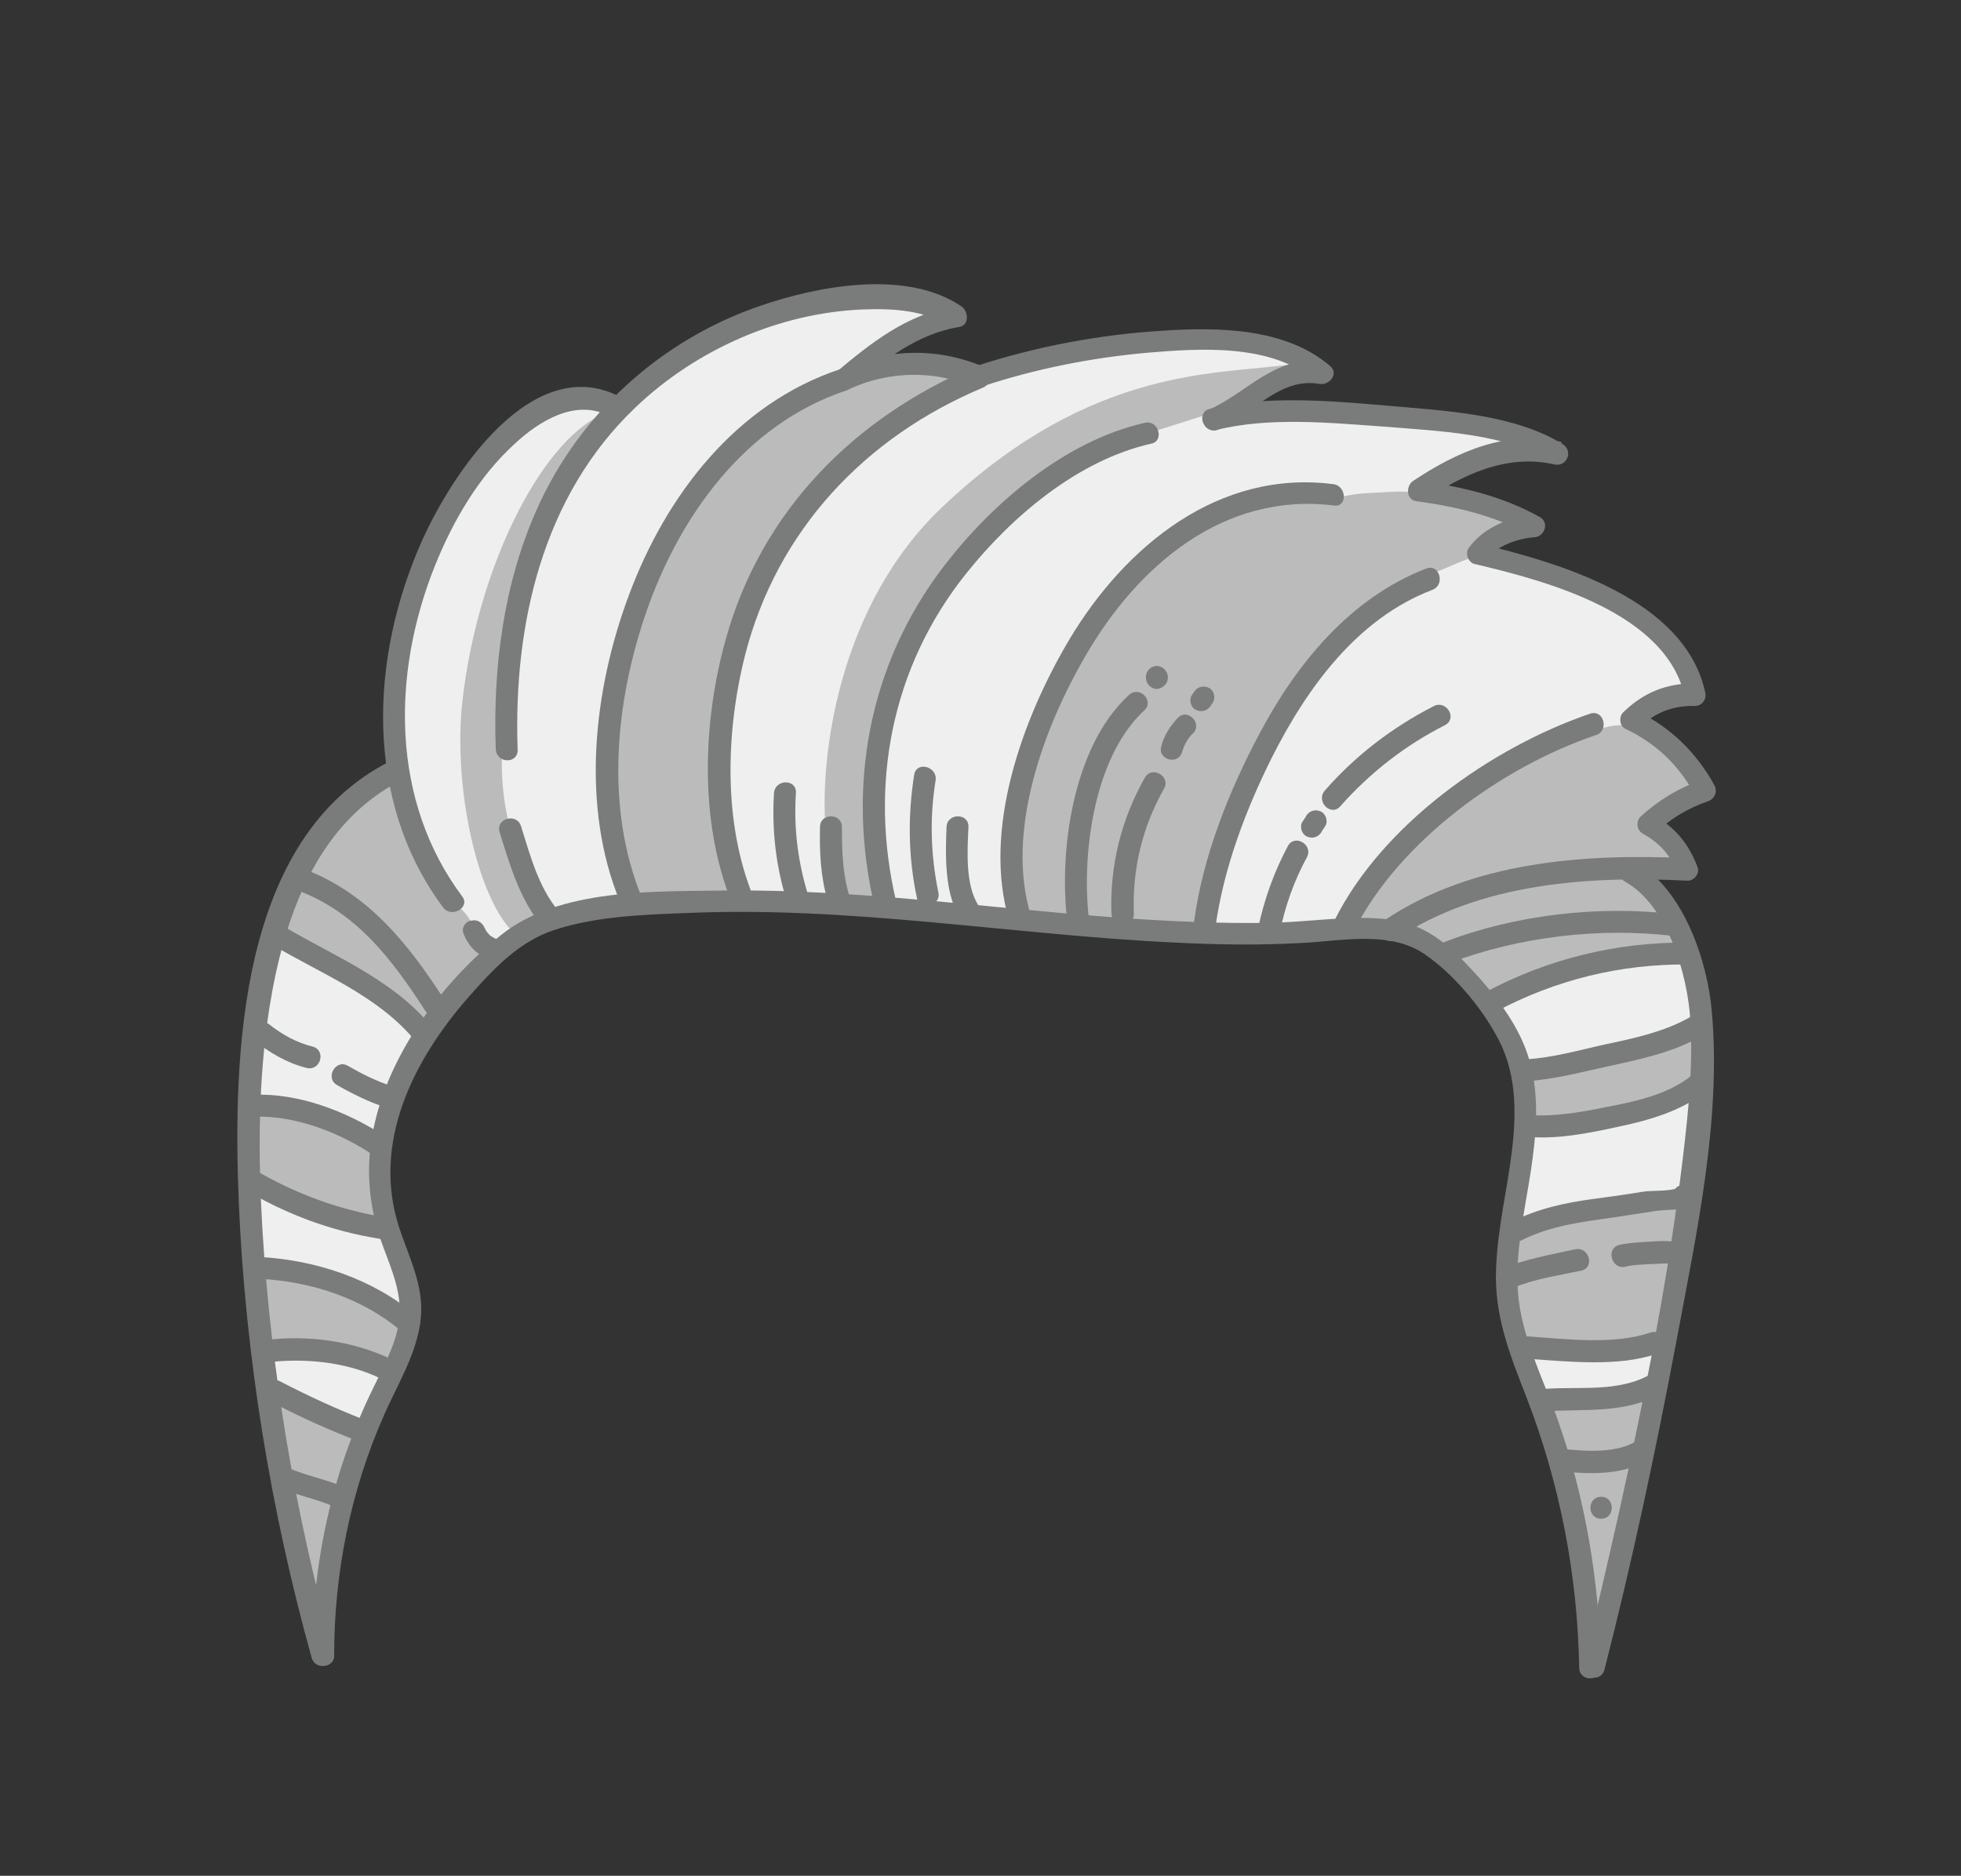 <?xml version="1.0" encoding="utf-8"?>
<!-- Generator: Adobe Illustrator 19.2.0, SVG Export Plug-In . SVG Version: 6.00 Build 0)  -->
<svg version="1.1" id="Layer_1" xmlns="http://www.w3.org/2000/svg" xmlns:xlink="http://www.w3.org/1999/xlink" x="0px" y="0px"
	 viewBox="0 0 358 342.5" style="enable-background:new 0 0 358 342.5;" xml:space="preserve">
<rect x="0" y="0" width="358" height="342.5" fill="#333333" stroke="none"/>
<style type="text/css">
	.st0{fill:#EFEFEF;}
	.st1{fill:#BBBBBC;}
	.st2{fill:#7A7B7B;}
</style>
<g>
	<path class="st0" d="M290.2,305.2c-0.3-17.3-3.6-34.1-9.8-49.9l-0.4-1.1c-2.6-6.7-5-13-5-20.1c0-4.9,0.8-10,1.7-14.8
		c0.3-1.6,0.6-3.3,0.8-4.9c1.1-7.2,2-15.5-1.5-23.2c-3-6.6-9.1-13.9-15-17.9c-1.9-1.3-4-2.1-6.5-2.6l-0.3-0.1l-0.2,0l-0.2-0.1
		l-0.3,0c-1.3-0.2-2.8-0.3-4.4-0.3c-2.5,0-4.9,0.2-7.3,0.4c-1.6,0.1-3.2,0.3-4.6,0.4c-3,0.1-6.2,0.2-9.4,0.2
		c-4.2,0-8.5-0.1-13.2-0.3c-11-0.5-22.2-1.6-33-2.6c-15.2-1.5-30.9-3-46.4-3c-3.3,0-6.6,0.1-9.8,0.2l-1.4,0.1
		c-7.5,0.3-15.9,0.7-23.3,3.1l-0.1,0l-0.1,0.1l-0.1,0l-0.1,0c-7,2.5-12.1,8.2-16.1,12.8c-12.8,14.5-17.5,30-13.1,43.7
		c0.4,1.4,0.9,2.7,1.4,4c1.5,4.1,2.9,8,2.5,12.2l-0.1,0.6l0,0.2l-0.1,0.2l-0.1,0.3c-0.7,3.8-2.4,7.4-4.3,11.1
		c-0.7,1.5-1.5,3-2.1,4.5c-0.5,1.2-1,2.4-1.6,3.9l0,0.1l0,0.1l-0.1,0.1l-0.1,0.2c-4.9,12.6-7.4,26.2-7.4,40.2v0l0,0l0,0
		c-7.6-27.4-12.1-55.1-13.2-82.4c-0.5-12.6-0.7-29.1,2.8-44.2c3.9-16.7,11.6-28.2,23-34.2l1.2-0.7l-0.2-1.4
		c-1.7-12.7,0.6-26.9,6.4-39.8c4.5-9.9,15.2-26.8,27.2-26.8c1.9,0,3.8,0.4,5.7,1.3l1.3,0.6l1-1c7.2-7,16-12.4,25.4-15.6
		c4.2-1.4,12.4-3.8,20.5-3.8c6,0,10.8,1.3,14.4,3.7c0,0,0,0.1,0,0.1c-4.1,0.7-8,2.4-12.2,5.1l1.3,3.7c1.1-0.1,2.3-0.2,3.4-0.2
		c3.6,0,7.2,0.7,10.7,2l0.7,0.3l0.7-0.2c10.5-3.4,21.7-5.6,33.1-6.3c2.7-0.2,5-0.3,7.1-0.3c10.1,0,17.1,1.9,22,6c0,0-0.1,0-0.1,0
		c-0.7-0.1-1.4-0.2-2.1-0.2c-3.8,0-7,1.8-9.8,3.7l-6.1,4.2l7.4-0.5c1.8-0.1,3.6-0.2,5.6-0.2c5.5,0,11.1,0.5,16.4,0.9l3.6,0.3
		c9.6,0.8,20.5,1.6,28.2,6.4c-1.7-0.4-3.5-0.6-5.3-0.6c-4.9,0-10,1.5-15.6,4.7l-4.8,2.7l5.4,1c6.3,1.2,11.4,3,16,5.5c0,0,0,0-0.1,0
		c-2.5,0.2-5.3,1-7.4,2.3l-3.9,2.5l4.5,1.1c21.9,5.6,33.7,13.6,36.1,24.7c0,0,0,0.1,0,0.1l-0.3,0c-3.3,0-6.2,0.9-8.8,2.6l-2.6,1.7
		l2.7,1.6c4.6,2.8,8.3,6.6,10.9,11.5c0,0,0,0.1-0.1,0.1c-3,1-5.6,2.5-8.1,4.4l-2.1,1.6l2.1,1.6c2.3,1.7,3.9,4,5,6.8c0,0,0,0,0,0
		c-1.7-0.1-3.6-0.1-5.6-0.2l-5-0.1l3.5,3.5c5.5,5.5,8.6,15.4,9.3,22.8c1.5,17.3-1.9,35.5-5.2,53.1c-0.4,2.1-0.8,4.3-1.2,6.4
		c-0.5,2.8-1.1,5.6-1.6,8.5l0,0.1l0,0.1l0,0.1l0,0.1c-0.7,3.6-1.4,7.3-2.3,11.3l0,0.2l0,0.2l-0.1,0.2l0,0.2
		c-2.7,13.2-5.8,26.4-9,39.1l-0.2,0L290.2,305.2L290.2,305.2C290.2,305.2,290.2,305.2,290.2,305.2z"/>
	<g>
		<path class="st1" d="M134.2,117.5c5.6-20.6,19.9-37.4,40.3-47.4l2.5-1.2l-2.8-0.6c-2.2-0.5-4.4-0.8-6.6-0.8
			c-4.2,0-8.3,0.9-12.2,2.7l-0.2,0.1l-0.1,0c-0.1,0-0.1,0.1-0.2,0.1c-16.5,5.5-30.1,20.6-37.3,41.4c-3.7,10.7-8.8,31.7-1.2,51.4
			l0.3,0.7l0.7,0c4.2-0.3,8.4-0.3,12.4-0.3c1,0,5,0,5,0l-0.5-1.3C130,149.5,130,133.2,134.2,117.5z"/>
		<path class="st1" d="M79.2,183.9c-5.4-8.3-12-17.6-22.9-22l-0.9-0.4l-0.4,0.9c-0.9,2.1-1.8,4.4-2.6,6.8l-0.2,0.8l0.7,0.4
			c2.1,1.2,4.3,2.4,6.4,3.5c6.4,3.5,13,7,18,12.3l0.8,0.9l0.7-1c0.1-0.2,0.2-0.3,0.4-0.5l0.7-1l-0.6-0.6
			C79.3,184.1,79.2,184,79.2,183.9z"/>
		<path class="st1" d="M87.9,172.7c-0.7-0.7-1.2-1.5-1.6-2.6c-0.1-0.2,0-0.4,0.1-0.6c0.1-0.1,0.1-0.2,0.2-0.3
			c-0.9-1.4-1.7-2.8-3-3.7c-0.1,0-0.1,0-0.2,0c-0.4,0-0.7-0.2-0.9-0.5c-4.7-6.3-7.9-13.6-9.5-21.6l-0.3-1.4l-1.2,0.7
			c-6,3.6-11,8.9-14.7,16l-0.5,1l1,0.4c10.7,4.5,17.4,13.1,23.1,21.8l0.8,1.2l0.9-1.1c2.1-2.6,4.4-5,6.8-7.3l0.9-0.8l-1-0.7
			C88.4,173.1,88.1,172.9,87.9,172.7z"/>
		<path class="st1" d="M52.6,256l-1.7-0.9l0.3,1.9c0.6,3.9,1.2,7.8,1.9,11.5l0.1,0.5l0.5,0.2c1.5,0.6,3.1,1.1,4.7,1.6
			c1.1,0.3,2.3,0.7,3.4,1.1l1,0.4l0.3-1c0.8-2.7,1.7-5.5,2.7-8.3l0.3-0.9l-0.9-0.4C60.9,260,56.6,258.1,52.6,256z"/>
		<path class="st1" d="M49.4,232.5l-1.2-0.1l0.1,1.2c0.3,3.7,0.7,7.4,1.1,11.1l0.1,1l1-0.1c1.4-0.1,2.8-0.2,4.2-0.2
			c5.7,0,11.3,1.1,16.1,3.3l0.9,0.4l0.4-0.9c1-2.1,1.6-3.9,2-5.7l0.1-0.6l-0.5-0.4C67.3,236.3,58.8,233.2,49.4,232.5z"/>
		<path class="st1" d="M56.8,272.3c-0.5-0.2-1.1-0.3-1.6-0.5l-1.6-0.5l0.3,1.6c1.1,5.5,2.3,11.1,3.6,16.7l2-0.1
			c0.5-4.8,1.4-9.7,2.6-14.5l0.2-0.8l-0.8-0.3C59.9,273.2,58.3,272.8,56.8,272.3z"/>
		<path class="st1" d="M68.8,222.9l1.5,0.3l-0.3-1.5c-0.8-3.7-1.1-7.5-0.8-11.3l0.1-0.6l-0.5-0.3c-6.8-4.3-14-6.6-20.5-6.7l-1,0l0,1
			c-0.1,3.3-0.1,6.8,0,10.4l0,0.6l0.5,0.3C54.3,218.8,61.4,221.5,68.8,222.9z"/>
		<path class="st1" d="M305.3,219.9c-0.7,0-1.3,0.1-2,0.2c-1.3,0.2-2.6,0.4-4,0.6c-1.2,0.2-2.4,0.4-3.5,0.6l-1.4,0.2
			c-5.4,0.7-11,1.5-16.1,4.1c-0.1,0-0.2,0.1-0.3,0.1l-0.7,0.1l-0.1,0.7c-0.2,1.4-0.3,2.8-0.3,4.2l-0.1,1.4l1.4-0.4
			c2.5-0.8,5.2-1.4,7.8-1.9c0.9-0.2,1.8-0.4,2.7-0.6c0.1,0,0.2,0,0.3,0c0.6,0,1,0.6,1,1c0.1,0.5-0.2,0.8-0.6,0.9
			c-1,0.2-2.1,0.4-3.1,0.7c-2.9,0.6-5.9,1.2-8.7,2.3l-0.7,0.3l0,0.7l0,0.3c0,0.1,0,0.3,0,0.4c0.2,2.7,0.7,5.6,1.7,8.8l0.2,0.7l0.8,0
			l0.1,0c0.8,0.1,1.7,0.1,2.6,0.2c2.9,0.2,6.2,0.5,9.4,0.5c4.4,0,7.9-0.5,10.7-1.5c0.1,0,0.2-0.1,0.4-0.1h0.1l0.9,0.1l0.2-0.9
			c0.7-4.1,1.5-8.2,2.2-12.6l0.2-1.1l-1.7,0c-0.8,0-1.6,0-2.4,0.1l-0.1,0c-1.6,0.1-3.2,0.1-4.8,0.5c-0.1,0-0.2,0-0.3,0
			c-0.6,0-0.9-0.6-1-1c0-0.3,0-0.8,0.7-0.9c1.8-0.4,3.7-0.5,5.6-0.6l0.6,0c0.6,0,1.2-0.1,1.8-0.1c0.3,0,0.7,0,1,0l0.9,0.1l0.1-0.9
			c0.3-2,0.6-3.9,0.9-5.9l0.2-1.2l-1.3,0.1C306.1,219.8,305.7,219.9,305.3,219.9z"/>
		<path class="st1" d="M288,256.5c-1.2,0-2.4,0-3.5,0.1l-1.4,0.1l0.5,1.3c0.2,0.5,0.4,1,0.5,1.5c0.6,1.8,1.2,3.7,1.8,5.6l0.2,0.6
			l0.7,0.1c1.2,0.1,2.8,0.2,4.5,0.2c3.4,0,6-0.5,8.1-1.6l0.4-0.2l0.1-0.5c0.5-2.5,1-5,1.5-7.4l0.3-1.7l-1.6,0.5
			C296.3,256.3,292.3,256.4,288,256.5z"/>
		<path class="st1" d="M309,189.3c-4.3,2.1-9.2,3.2-13.9,4.2l-1.4,0.3c-0.8,0.2-1.5,0.4-2.3,0.5c-3.5,0.8-7.1,1.7-10.7,2l-1.1,0.1
			l0.2,1c0.3,1.9,0.4,3.9,0.3,6.1l0,1l1,0c0.3,0,0.6,0,0.9,0c4,0,8-0.7,11.8-1.5c6-1.2,11.7-2.5,16-5.8l0.4-0.3l0-0.5
			c0.1-2.2,0.2-4.4,0.1-6.4l0-1.6L309,189.3z"/>
		<path class="st1" d="M275.5,94.5c-3.8-1.5-7.9-2.6-13.1-3.5c-0.2,0.4-0.8,0.7-1.2,0.2c-0.2-0.2-0.3-0.3-0.6-0.5
			c-0.4-0.1-0.8-0.1-1.3-0.2c-0.2,0-0.4-0.1-0.5-0.5c0,0,0,0,0,0c-2.1-0.4-5-0.2-6.5-0.1c-2.4,0.1-4.9,0.2-7.3,0.8c0,0,0,0,0,0
			c0,0.5-0.2,0.7-0.6,0.7c-0.1,0-0.1,0-0.2,0c-1.7-0.2-3.3-0.3-5-0.3c-15.9,0-30.9,10.3-41.3,28.2c-4.7,8.1-15.1,28.9-10.4,46.9
			l0.2,0.7l0.7,0.1c2.3,0.2,4.5,0.4,6.8,0.6l1.2,0.1l-0.1-1.2c-1.2-12.7,1.8-30.3,11.1-38.9c0.2-0.2,0.4-0.3,0.7-0.3
			c0.4,0,0.9,0.3,1.1,0.8c0.1,0.3,0,0.6-0.2,0.9c-9,8.3-11.8,25.1-10.5,38l0.1,0.8l0.8,0.1c1.5,0.1,2.9,0.2,4.4,0.3l1.4,0.1
			l-0.4-1.4c0-0.1,0-0.2,0-0.3c-0.3-8.6,1.7-16.7,5.9-24.2c0.2-0.3,0.4-0.5,0.7-0.5c0.4,0,0.8,0.2,1,0.6c0.2,0.3,0.2,0.6,0,0.9
			c-4.1,7.2-6,15-5.6,23.3c0,0.1,0,0.3-0.1,0.4l-0.5,1.2l1.3,0.1c3.8,0.3,7.6,0.4,11.2,0.6l0.9,0l0.1-0.9
			c1.4-10.4,5.4-21.7,11.7-33.6c7.8-14.7,17.5-24.5,28.8-29.3c0.1-0.1,0.2-0.1,0.3-0.2c0.1,0,0.3-0.1,0.4-0.1
			c0.2-0.1,0.4-0.2,0.7-0.3c0.1-0.1,0.3-0.1,0.4-0.1c0,0,0,0,0,0c2.7-1,5.1-2.3,7.8-3c-0.1-0.1-0.1-0.2-0.1-0.2
			c-0.1-0.1-0.2-0.5,0-0.7c1.3-1.8,3.3-3.3,5.8-4.4l2.3-0.9L275.5,94.5z"/>
		<path class="st1" d="M309.6,144.2l1.1-0.5l-0.6-1c-2.9-4.4-6.6-7.8-11.4-10.2c-2.4-0.3-5.4-0.1-7.4,1c-0.2,0.1-0.3,0.1-0.4,0.1
			c-17.6,6.3-34.2,19.2-42.4,33.2l-0.9,1.5l1.7,0c1.8,0,3.3,0.1,4.8,0.3l0.4,0l0.3-0.2c11.3-7.4,26.2-11,45.4-11
			c1.7,0,3.6,0,5.4,0.1l1.9,0.1l-1-1.6c-1.3-1.9-3-3.5-5.2-4.7c-0.2-0.1-0.4-0.4-0.5-0.7c0-0.1,0-0.5,0.3-0.8
			C303.6,147.4,306.4,145.6,309.6,144.2z"/>
		<path class="st1" d="M307.6,173.1l-0.5-1.3c-0.2-0.5-0.4-0.9-0.6-1.4l-0.2-0.5l-0.6-0.1c-3.1-0.3-6.2-0.5-9.4-0.5
			c-9.8,0-19.8,1.6-28.9,4.7l-1.5,0.5l1.1,1.1c1.2,1.2,2.3,2.4,3.2,3.4c0.7,0.7,1.3,1.5,1.9,2.3l0.5,0.6l0.7-0.4
			c10.3-5.3,21.4-8.1,32.8-8.4L307.6,173.1z"/>
		<path class="st1" d="M291.3,267.9c-1,0-2,0-3.1-0.1l-1.4-0.1l0.4,1.4c2.1,7.8,3.5,15.8,4.3,24l2,0.1c1.3-5.6,2.6-11.3,3.9-17.1
			c0.6-2.6,1.1-5.2,1.7-7.8l0.3-1.6l-1.6,0.4C295.8,267.7,293.8,267.9,291.3,267.9z"/>
		<path class="st1" d="M303.1,167.6l2.1,0.2L304,166c-1.8-2.7-3.9-4.7-6.1-5.9c-0.1-0.1-0.2-0.1-0.3-0.2l-0.3-0.4l-0.5,0
			c-15.4,0.4-27.8,3.2-37.7,8.7l-1.8,1l1.8,0.8c1.5,0.7,3,1.6,4.5,2.8l0.5,0.4l0.5-0.2l0.1,0c9.7-3.6,20.5-5.6,31.3-5.6
			C298.5,167.3,300.8,167.4,303.1,167.6z"/>
		<path class="st1" d="M221.6,75.3l-12,3.8L191.8,86l-16,15.2l-12.8,23.6c0,0-3.7,21.2-3.7,21.7c0,0.5,2.3,18.7,2.3,18.7h-7.5
			c0,0-2.8-6.9-3.4-14.2c-1-12.7,2.3-40.4,21.3-58.4c27.6-26.2,51-24.1,63.7-26.1c4.3-0.7-6.3,6-6.3,6L221.6,75.3z"/>
		<path class="st1" d="M111,75.3c1.6-0.5-10.5,18.5-10.5,18.5s-6.8,20.5-6.9,20.9c-0.1,0.5-1.3,19.8-1.3,19.8
			c-0.4-1.6-1.7,7.1,0.8,16.7c1.1,4.2,6.1,16.5,6.1,16.5s-3.9,4-5,3c-7.1-6.2-11.5-27.2-9.8-42.5C87.2,102.8,99.6,79.1,111,75.3z"/>
	</g>
	<g>
		<g>
			<g>
				<path class="st2" d="M61,302.3c0-15.1,3-30.1,9.1-43.9c2.5-5.7,6-11.2,6.7-17.5c0.7-6.1-2.2-11.4-4-17
					c-4.9-15.4,2.7-30.4,12.7-41.8c4.4-5,9.2-10.2,15.7-12.3c7.6-2.5,16.3-2.8,24.3-3.1c29.8-1.3,59.3,4,89,5.4
					c7.6,0.4,15.2,0.5,22.7,0.1c7.3-0.3,16.2-2.4,22.7,1.9c5.7,3.8,11.5,10.9,14.3,17c3.1,7,2.5,14.7,1.4,22.1
					c-1,6.6-2.5,13.3-2.5,20.1c0,7.8,2.8,14.7,5.6,21.9c6.1,15.8,9.3,32.4,9.6,49.3c0,2.6,4,2.6,4,0c-0.3-15.4-2.8-30.7-7.9-45.2
					c-2.7-7.7-6.7-15.2-7.3-23.5c-0.5-7.5,1.3-14.9,2.4-22.2c0.9-6.1,1.5-12.4,0.1-18.5c-1.4-6.3-5.2-11.6-9.4-16.4
					c-4.7-5.2-9.2-9.9-16.5-10.8c-7.2-0.9-14.8,0.5-22.1,0.6c-33.3,0.5-66.2-6.3-99.5-5.9c-12.9,0.2-30-0.4-40.6,8.1
					c-10.5,8.4-20.1,21.1-23.1,34.4c-1.8,7.6-1.2,15.1,1.5,22.4c1.7,4.6,3.7,9.1,2.9,14.1c-0.7,4.2-2.8,7.9-4.6,11.7
					C60.7,268.5,57,285.2,57,302.3C57,304.8,61,304.8,61,302.3L61,302.3z"/>
			</g>
			<g>
				<path class="st2" d="M60.9,301.7c-7-25.1-11.4-51.2-13-77.3c-0.8-13.5-0.8-27.1,1.3-40.5c2.6-16.2,8.5-33.5,24-41.4
					c2.3-1.2,0.3-4.6-2-3.5c-27.7,14-28.7,53.8-27.6,80.7c1.2,27.9,5.8,56.1,13.3,83C57.7,305.3,61.6,304.2,60.9,301.7L60.9,301.7z"
					/>
			</g>
			<g>
				<path class="st2" d="M113.1,72.4c-16.1-8.2-30.7,14.4-36,26.2c-9.6,21.4-10.7,47.6,3.8,67.1c1.5,2,5,0,3.5-2
					c-13.1-17.5-12.9-40.7-5-60.4c3.3-8.2,8-16.3,14.6-22.3c4.4-4.1,11-8.2,17.1-5.1C113.4,77,115.4,73.5,113.1,72.4L113.1,72.4z"/>
			</g>
			<g>
				<path class="st2" d="M102,166.4c-3.7-4.4-5.2-10.2-6.9-15.6c-0.8-2.4-4.6-1.4-3.9,1.1c1.9,6.1,3.7,12.4,7.9,17.4
					C100.8,171.2,103.6,168.3,102,166.4L102,166.4z"/>
			</g>
			<g>
				<path class="st2" d="M94.5,136.9C93.7,114.1,99,90.6,116,74.4c11.1-10.6,26.3-17.3,41.6-17.9c5.3-0.2,11.4,0.1,15.9,3.2
					c0.2-1.2,0.3-2.4,0.5-3.7c-8.4,1.4-15,6.6-21.4,12c-1.9,1.6,0.4,4,2.3,3.1c7.5-3.5,16.1-3.5,23.1-0.3c0-1.3,0-2.6,0-3.9
					c-22,9.3-39,26.4-45.5,49.8c-4.2,15-4.9,33.3,1.1,48.1c1,2.3,4.9,1.3,3.9-1.1c-5.5-13.5-5-30.1-1.5-44
					c5.8-22.8,21.9-39.9,43.4-48.9c1.9-0.8,1.9-3.1,0-3.9c-8.6-3.6-17.9-3.2-26.3,0.7c0.8,1,1.6,2.1,2.4,3.1
					c5.9-4.9,11.8-9.7,19.6-11c1.9-0.3,1.7-2.8,0.5-3.7c-10-6.9-26.2-3.8-36.7-0.2c-18.2,6.2-33.1,19.7-40.9,37.2
					c-6.1,13.7-8,28.8-7.5,43.7C90.6,139.5,94.6,139.5,94.5,136.9L94.5,136.9z"/>
			</g>
			<g>
				<path class="st2" d="M117.1,163.7c-6.6-16.2-4.8-35.4,0.8-51.7c6.1-17.8,18.2-34.6,36.6-40.7c2.4-0.8,1.4-4.7-1.1-3.9
					c-19,6.3-31.8,23-38.6,41.3c-6.5,17.4-8.8,38.5-1.6,56C114.2,167.2,118.1,166.1,117.1,163.7L117.1,163.7z"/>
			</g>
			<g>
				<path class="st2" d="M179.5,70.5c9.7-3.2,19.9-5.2,30-6.1c9.6-0.8,22.6-1.7,30.5,5.1c0.6-1.1,1.3-2.2,1.9-3.3
					c-9.1-1.6-13.9,5.4-21.4,8.7c-2.3,1-0.3,4.5,2,3.5c6.1-2.7,11.1-9.6,18.4-8.3c1.8,0.3,3.6-1.9,1.9-3.3c-8.2-7-20.6-7.1-30.8-6.4
					c-11.4,0.7-22.9,2.9-33.7,6.4C176,67.5,177.1,71.3,179.5,70.5L179.5,70.5z"/>
			</g>
			<g>
				<path class="st2" d="M222.1,78.5c9.6-2.4,20.8-1.3,30.6-0.6c9.7,0.8,22.3,1.2,30.9,6.5c0.5-1.2,1-2.4,1.5-3.7
					c-9.9-2.3-19,1.7-27.1,7.1c-1.3,0.8-1.4,3.4,0.5,3.7c7.3,1,14.3,2.6,20.8,6.2c0.3-1.2,0.7-2.5,1-3.7c-4.6,0.3-9.5,2.3-12.2,6.1
					c-0.7,1,0,2.7,1.2,2.9c13.1,3.1,35,8.9,38.3,24.3c0.6-0.8,1.3-1.7,1.9-2.5c-5.1-0.1-9.4,1.6-13.1,5.2c-0.9,0.8-0.8,2.6,0.4,3.1
					c5.6,2.7,9.8,6.7,12.7,12.2c0.4-1,0.8-2,1.2-2.9c-4.3,1.5-7.9,3.7-11.2,6.7c-0.9,0.9-0.7,2.5,0.4,3.1c3,1.7,5,3.8,6.2,7
					c0.6-0.8,1.3-1.7,1.9-2.5c-18.6-0.9-39.3,0.6-55.2,11.3c-2.1,1.4-0.1,4.9,2,3.5c15.3-10.3,35.3-11.6,53.2-10.7
					c1.2,0.1,2.4-1.3,1.9-2.5c-1.6-4.2-4.1-7.3-8-9.4c0.1,1,0.3,2.1,0.4,3.1c2.8-2.6,5.8-4.4,9.5-5.7c1.2-0.4,1.8-1.7,1.2-2.9
					c-3.3-6-8-10.6-14.2-13.6c0.1,1,0.3,2.1,0.4,3.1c2.9-2.8,6.2-4.1,10.2-4c1.4,0,2.2-1.3,1.9-2.5c-3.7-17-26.5-23.6-41.1-27.1
					c0.4,1,0.8,2,1.2,2.9c1.8-2.6,5.8-3.9,8.7-4.1c1.9-0.1,2.8-2.7,1-3.7c-6.8-3.8-14.1-5.5-21.8-6.6c0.2,1.2,0.3,2.4,0.5,3.7
					c7.2-4.8,15.2-8.7,24-6.7c2.2,0.5,3.5-2.4,1.5-3.7c-8.9-5.5-21.5-6.1-31.7-7c-10.6-0.9-22.5-2-32.9,0.6
					C218.5,75.3,219.6,79.2,222.1,78.5L222.1,78.5z"/>
			</g>
			<g>
				<path class="st2" d="M209,77.2c-14.6,3.3-27.9,14.7-36.7,26.2c-13.8,18-17.8,40.4-12.6,62.3c0.6,2.5,4.4,1.4,3.9-1.1
					c-5-21.2-0.9-42.8,12.8-59.9c8.3-10.4,20.4-20.7,33.8-23.7C212.6,80.5,211.5,76.6,209,77.2L209,77.2z"/>
			</g>
			<g>
				<path class="st2" d="M243.4,88.4c-20.9-2.7-38,11.3-48.2,28.4c-8.5,14.3-16,34.8-10.9,51.5c0.8,2.5,4.6,1.4,3.9-1.1
					c-4.7-15.3,2.3-34.3,10-47.5c9.5-16.4,25.2-29.9,45.3-27.4C246,92.7,245.9,88.7,243.4,88.4L243.4,88.4z"/>
			</g>
			<g>
				<path class="st2" d="M198.9,168.7c-1.6-12,0.6-30.3,10-39c1.9-1.7-0.9-4.6-2.8-2.8c-10.3,9.4-12.9,28.8-11.2,41.8
					C195.2,171.2,199.2,171.3,198.9,168.7L198.9,168.7z"/>
			</g>
			<g>
				<path class="st2" d="M207,166.8c-0.3-8.1,1.5-15.7,5.5-22.8c1.3-2.2-2.2-4.3-3.5-2c-4.3,7.6-6.4,16-6.1,24.8
					C203.1,169.3,207.1,169.3,207,166.8L207,166.8z"/>
			</g>
			<g>
				<path class="st2" d="M221.9,169.2c1.5-10.7,5.5-21.3,10.3-30.9c6.4-12.7,15.6-25.4,29.3-30.6c2.4-0.9,1.3-4.8-1.1-3.9
					c-14,5.4-23.8,17.5-30.6,30.4c-5.5,10.4-10.2,22.2-11.8,34C217.7,170.7,221.5,171.8,221.9,169.2L221.9,169.2z"/>
			</g>
			<g>
				<path class="st2" d="M247.1,170.1c8.3-16.5,27.1-30.1,44.3-35.9c2.4-0.8,1.4-4.7-1.1-3.9c-18.1,6.2-38,20.3-46.7,37.8
					C242.5,170.4,245.9,172.4,247.1,170.1L247.1,170.1z"/>
			</g>
			<g>
				<path class="st2" d="M296.7,161c7.8,4.4,11.4,17,11.9,25.4c0.5,8.4-0.4,16.8-1.4,25.2c-2.6,21.7-6.9,43.1-11.6,64.4
					c-2.1,9.3-4.2,18.6-6.6,27.8c-0.6,2.5,3.2,3.6,3.9,1.1c5.1-19.9,9.4-40.1,13.2-60.3c3.6-19.3,8.2-40.3,6.4-60
					c-0.8-9.2-5.2-22.2-13.7-27C296.4,156.3,294.4,159.7,296.7,161L296.7,161z"/>
			</g>
		</g>
		<g>
			<path class="st2" d="M233.6,170.4c1-4.9,2.6-9.5,5-13.9c1.2-2.3-2.3-4.3-3.5-2c-2.5,4.7-4.3,9.7-5.4,14.9
				C229.3,171.9,233.1,172.9,233.6,170.4L233.6,170.4z"/>
		</g>
		<g>
			<path class="st2" d="M241.2,152c0.2-0.4,0.5-0.8,0.7-1.1c0.6-0.9,0.2-2.2-0.7-2.7c-1-0.5-2.1-0.2-2.7,0.7
				c-0.2,0.4-0.5,0.8-0.7,1.1c-0.6,0.9-0.2,2.2,0.7,2.7C239.5,153.2,240.6,152.9,241.2,152L241.2,152z"/>
		</g>
		<g>
			<path class="st2" d="M244.7,147.2c5.4-6.1,11.8-11.1,19.1-14.8c2.3-1.2,0.3-4.6-2-3.5c-7.6,3.9-14.3,9-19.9,15.4
				C240.1,146.3,243,149.2,244.7,147.2L244.7,147.2z"/>
		</g>
		<g>
			<path class="st2" d="M215.8,137.3c0.4-1.3,1-2.5,2-3.4c1.8-1.8-1-4.7-2.8-2.8c-1.4,1.5-2.5,3.2-3,5.2
				C211.3,138.7,215.1,139.8,215.8,137.3L215.8,137.3z"/>
		</g>
		<g>
			<path class="st2" d="M221,128.9c0.1-0.2,0.3-0.4,0.4-0.6c0.6-0.9,0.2-2.3-0.7-2.7c-1-0.5-2.1-0.2-2.7,0.7
				c-0.1,0.2-0.3,0.4-0.4,0.6c-0.6,0.9-0.2,2.3,0.7,2.7C219.3,130.1,220.4,129.8,221,128.9L221,128.9z"/>
		</g>
		<g>
			<path class="st2" d="M213.2,123.8c0-0.1,0-0.2,0-0.2c0-1-0.9-2-2-2c-1.1,0-2,0.9-2,2c0,0.1,0,0.2,0,0.2c0,1,0.9,2,2,2
				C212.2,125.7,213.2,124.9,213.2,123.8L213.2,123.8z"/>
		</g>
		<g>
			<path class="st2" d="M147.4,163c-1.8-6-2.5-12-2.1-18.2c0.2-2.6-3.8-2.6-4,0c-0.4,6.6,0.3,13,2.2,19.3
				C144.2,166.5,148.1,165.5,147.4,163L147.4,163z"/>
		</g>
		<g>
			<path class="st2" d="M155,163.4c-1.2-4.1-1.3-8.2-1.3-12.4c0-2.6-4-2.6-4,0c-0.1,4.7,0.1,9,1.4,13.5
				C151.8,167,155.6,165.9,155,163.4L155,163.4z"/>
		</g>
		<g>
			<path class="st2" d="M171.3,162.9c-1.4-6.8-1.6-13.6-0.5-20.4c0.4-2.5-3.4-3.6-3.9-1.1c-1.2,7.6-1.1,15.1,0.5,22.6
				C168,166.4,171.9,165.4,171.3,162.9L171.3,162.9z"/>
		</g>
		<g>
			<path class="st2" d="M178.6,165.3c-2.4-3.8-2-10-1.8-14.3c0.1-2.6-3.9-2.6-4,0c-0.2,5-0.4,11.9,2.3,16.3
				C176.5,169.5,180,167.5,178.6,165.3L178.6,165.3z"/>
		</g>
		<g>
			<path class="st2" d="M84.6,170.4c0.4,1.1,1,2.1,1.9,3c0.4,0.4,0.9,0.8,1.4,1c0.2,0.1,0.4,0.2,0.6,0.3c0.1,0,0.2,0.1,0.3,0.2
				c0.3,0.2,0.2,0.1-0.2-0.2c1.3,2.2,4.8,0.2,3.5-2c-0.6-1-1.6-1.2-2.5-1.8c-0.1,0-0.5-0.5-0.6-0.6c0,0-0.2-0.3-0.3-0.4
				c0-0.1-0.3-0.6-0.2-0.4c-0.4-1-1.3-1.7-2.5-1.4C85,168.2,84.2,169.4,84.6,170.4L84.6,170.4z"/>
		</g>
		<g>
			<path class="st2" d="M54.4,162.6c10.7,4,17.2,12.6,23.2,21.9c1.4,2.2,4.8,0.2,3.5-2c-6.6-10.2-13.8-19.3-25.5-23.8
				C53.1,157.8,52,161.7,54.4,162.6L54.4,162.6z"/>
		</g>
		<g>
			<path class="st2" d="M49.7,172.5c8.9,5.3,19.1,9.2,25.9,17.3c1.7,2,4.5-0.9,2.8-2.8c-7-8.3-17.6-12.5-26.7-17.9
				C49.5,167.8,47.5,171.2,49.7,172.5L49.7,172.5z"/>
		</g>
		<g>
			<path class="st2" d="M71.5,198.3c-2.8-0.9-5.4-2.2-8-3.7c-2.2-1.3-4.2,2.2-2,3.5c2.8,1.6,5.8,3.1,8.9,4.1
				C72.9,203,73.9,199.1,71.5,198.3L71.5,198.3z"/>
		</g>
		<g>
			<path class="st2" d="M46.3,189.9c2.9,2.3,6.1,4.2,9.7,5.1c2.5,0.6,3.6-3.2,1.1-3.9c-2.9-0.7-5.6-2.2-8-4.1
				C47.1,185.6,44.3,188.4,46.3,189.9L46.3,189.9z"/>
		</g>
		<g>
			<path class="st2" d="M46.2,203.9c7.6-0.3,15.6,2.8,21.8,6.9c2.2,1.4,4.2-2.1,2-3.5c-6.8-4.4-15.6-7.8-23.9-7.4
				C43.7,200,43.7,204,46.2,203.9L46.2,203.9z"/>
		</g>
		<g>
			<path class="st2" d="M44.5,217.1c7.7,4.6,16,7.7,24.9,9.1c2.5,0.4,3.6-3.4,1.1-3.9c-8.6-1.4-16.5-4.3-24-8.7
				C44.3,212.3,42.3,215.8,44.5,217.1L44.5,217.1z"/>
		</g>
		<g>
			<path class="st2" d="M47.5,233.5c9.3,0.5,18.6,3.5,25.7,9.5c2,1.6,4.8-1.2,2.8-2.8c-8-6.7-18.2-10.1-28.6-10.7
				C45,229.3,45,233.3,47.5,233.5L47.5,233.5z"/>
		</g>
		<g>
			<path class="st2" d="M48.4,248.8c7-0.9,14.7-0.2,21.1,2.9c2.3,1.1,4.3-2.3,2-3.5c-7.1-3.4-15.4-4.5-23.2-3.5
				C45.9,245.1,45.9,249.1,48.4,248.8L48.4,248.8z"/>
		</g>
		<g>
			<path class="st2" d="M49,255.7c5.5,2.9,11.2,5.5,17.1,7.7c2.4,0.9,3.4-2.9,1.1-3.9c-5.5-2.1-10.9-4.6-16.1-7.3
				C48.7,251,46.7,254.5,49,255.7L49,255.7z"/>
		</g>
		<g>
			<path class="st2" d="M50.6,271.5c3.4,1.5,7,2.1,10.4,3.6c2.3,1,4.4-2.4,2-3.5c-3.4-1.5-7-2.1-10.4-3.6
				C50.3,267,48.2,270.5,50.6,271.5L50.6,271.5z"/>
		</g>
		<g>
			<path class="st2" d="M264.7,175.8c12.8-4.8,27.3-6.5,40.9-4.9c2.6,0.3,2.5-3.7,0-4c-13.8-1.6-28.9,0.1-41.9,5.1
				C261.3,172.9,262.3,176.7,264.7,175.8L264.7,175.8z"/>
		</g>
		<g>
			<path class="st2" d="M273.1,184.7c10.9-5.8,22.7-8.7,35-8.6c2.6,0,2.6-4,0-4c-13-0.1-25.6,3-37,9.1
				C268.8,182.4,270.8,185.9,273.1,184.7L273.1,184.7z"/>
		</g>
		<g>
			<path class="st2" d="M278.8,197.4c4.8-0.3,9.7-1.6,14.3-2.6c5.9-1.3,12.5-2.6,17.8-5.8c2.2-1.3,0.2-4.8-2-3.5
				c-5,3-11.2,4.2-16.8,5.4c-4.3,1-8.8,2.2-13.2,2.5C276.3,193.5,276.2,197.5,278.8,197.4L278.8,197.4z"/>
		</g>
		<g>
			<path class="st2" d="M279.3,207.6c5.2,0.4,10.8-0.7,15.8-1.8c5.8-1.2,11.9-2.9,16.6-6.7c2-1.6-0.8-4.4-2.8-2.8
				c-4.3,3.6-10.7,4.9-16,5.9c-4.4,0.9-9.1,1.7-13.6,1.4C276.8,203.4,276.8,207.4,279.3,207.6L279.3,207.6z"/>
		</g>
		<g>
			<path class="st2" d="M277.9,226.4c5.2-2.6,10.9-3.3,16.6-4.1c2.6-0.4,5.2-0.8,7.8-1.2c2-0.3,4.2,0,6-0.9c1.3-0.6,1.1-2.3,0.4-3.1
				c0,0-0.1-0.1-0.1-0.1c-0.5-0.6-1.8-0.8-2.4-0.3c0,0-0.1,0-0.1,0.1c-2,1.5-0.1,5,2,3.5c0,0,0.1,0,0.1-0.1
				c-0.8-0.1-1.6-0.2-2.4-0.3c0,0,0.1,0.1,0.1,0.1c0.1-1,0.3-2.1,0.4-3.1c-1.6,0.7-4.6,0.4-6.4,0.7c-3,0.5-5.9,0.9-8.9,1.3
				c-5.3,0.7-10.3,1.8-15.1,4.2C273.6,224.1,275.6,227.6,277.9,226.4L277.9,226.4z"/>
		</g>
		<g>
			<path class="st2" d="M276.1,235.2c4-1.7,8.4-2.3,12.6-3.2c2.5-0.6,1.4-4.4-1.1-3.9c-4.6,1-9.2,1.8-13.5,3.6
				C271.8,232.8,273.8,236.2,276.1,235.2L276.1,235.2z"/>
		</g>
		<g>
			<path class="st2" d="M296.7,231.3c1.5-0.4,3.2-0.4,4.7-0.5c0.8,0,1.7-0.1,2.5-0.1c0.3,0,0.5,0,0.8,0c0.2,0,0.9,0.1,0.3,0
				c2.5,0.6,3.6-3.3,1.1-3.9c-1.5-0.3-3.2-0.2-4.7-0.1c-1.9,0.1-3.9,0.2-5.8,0.6C293.1,228,294.2,231.8,296.7,231.3L296.7,231.3z"/>
		</g>
		<g>
			<path class="st2" d="M279,248.1c7.2,0.5,16.5,1.5,23.4-0.9c2.4-0.8,1.4-4.7-1.1-3.9c-6.6,2.3-15.5,1.2-22.4,0.7
				C276.4,244,276.4,248,279,248.1L279,248.1z"/>
		</g>
		<g>
			<path class="st2" d="M281.8,257.7c7.4-0.5,14.9,0.5,21.6-3.3c2.2-1.3,0.2-4.7-2-3.5c-6,3.4-13,2.2-19.5,2.7
				C279.3,253.9,279.3,257.9,281.8,257.7L281.8,257.7z"/>
		</g>
		<g>
			<path class="st2" d="M285.6,268.7c4.9,0.5,11.2,0.6,15.5-2.3c2.1-1.4,0.1-4.9-2-3.5c-3.7,2.5-9.2,2.1-13.5,1.7
				C283,264.4,283.1,268.4,285.6,268.7L285.6,268.7z"/>
		</g>
		<g>
			<path class="st2" d="M292.3,277.3c2.6,0,2.6-4,0-4C289.7,273.3,289.7,277.3,292.3,277.3L292.3,277.3z"/>
		</g>
	</g>
</g>
</svg>
